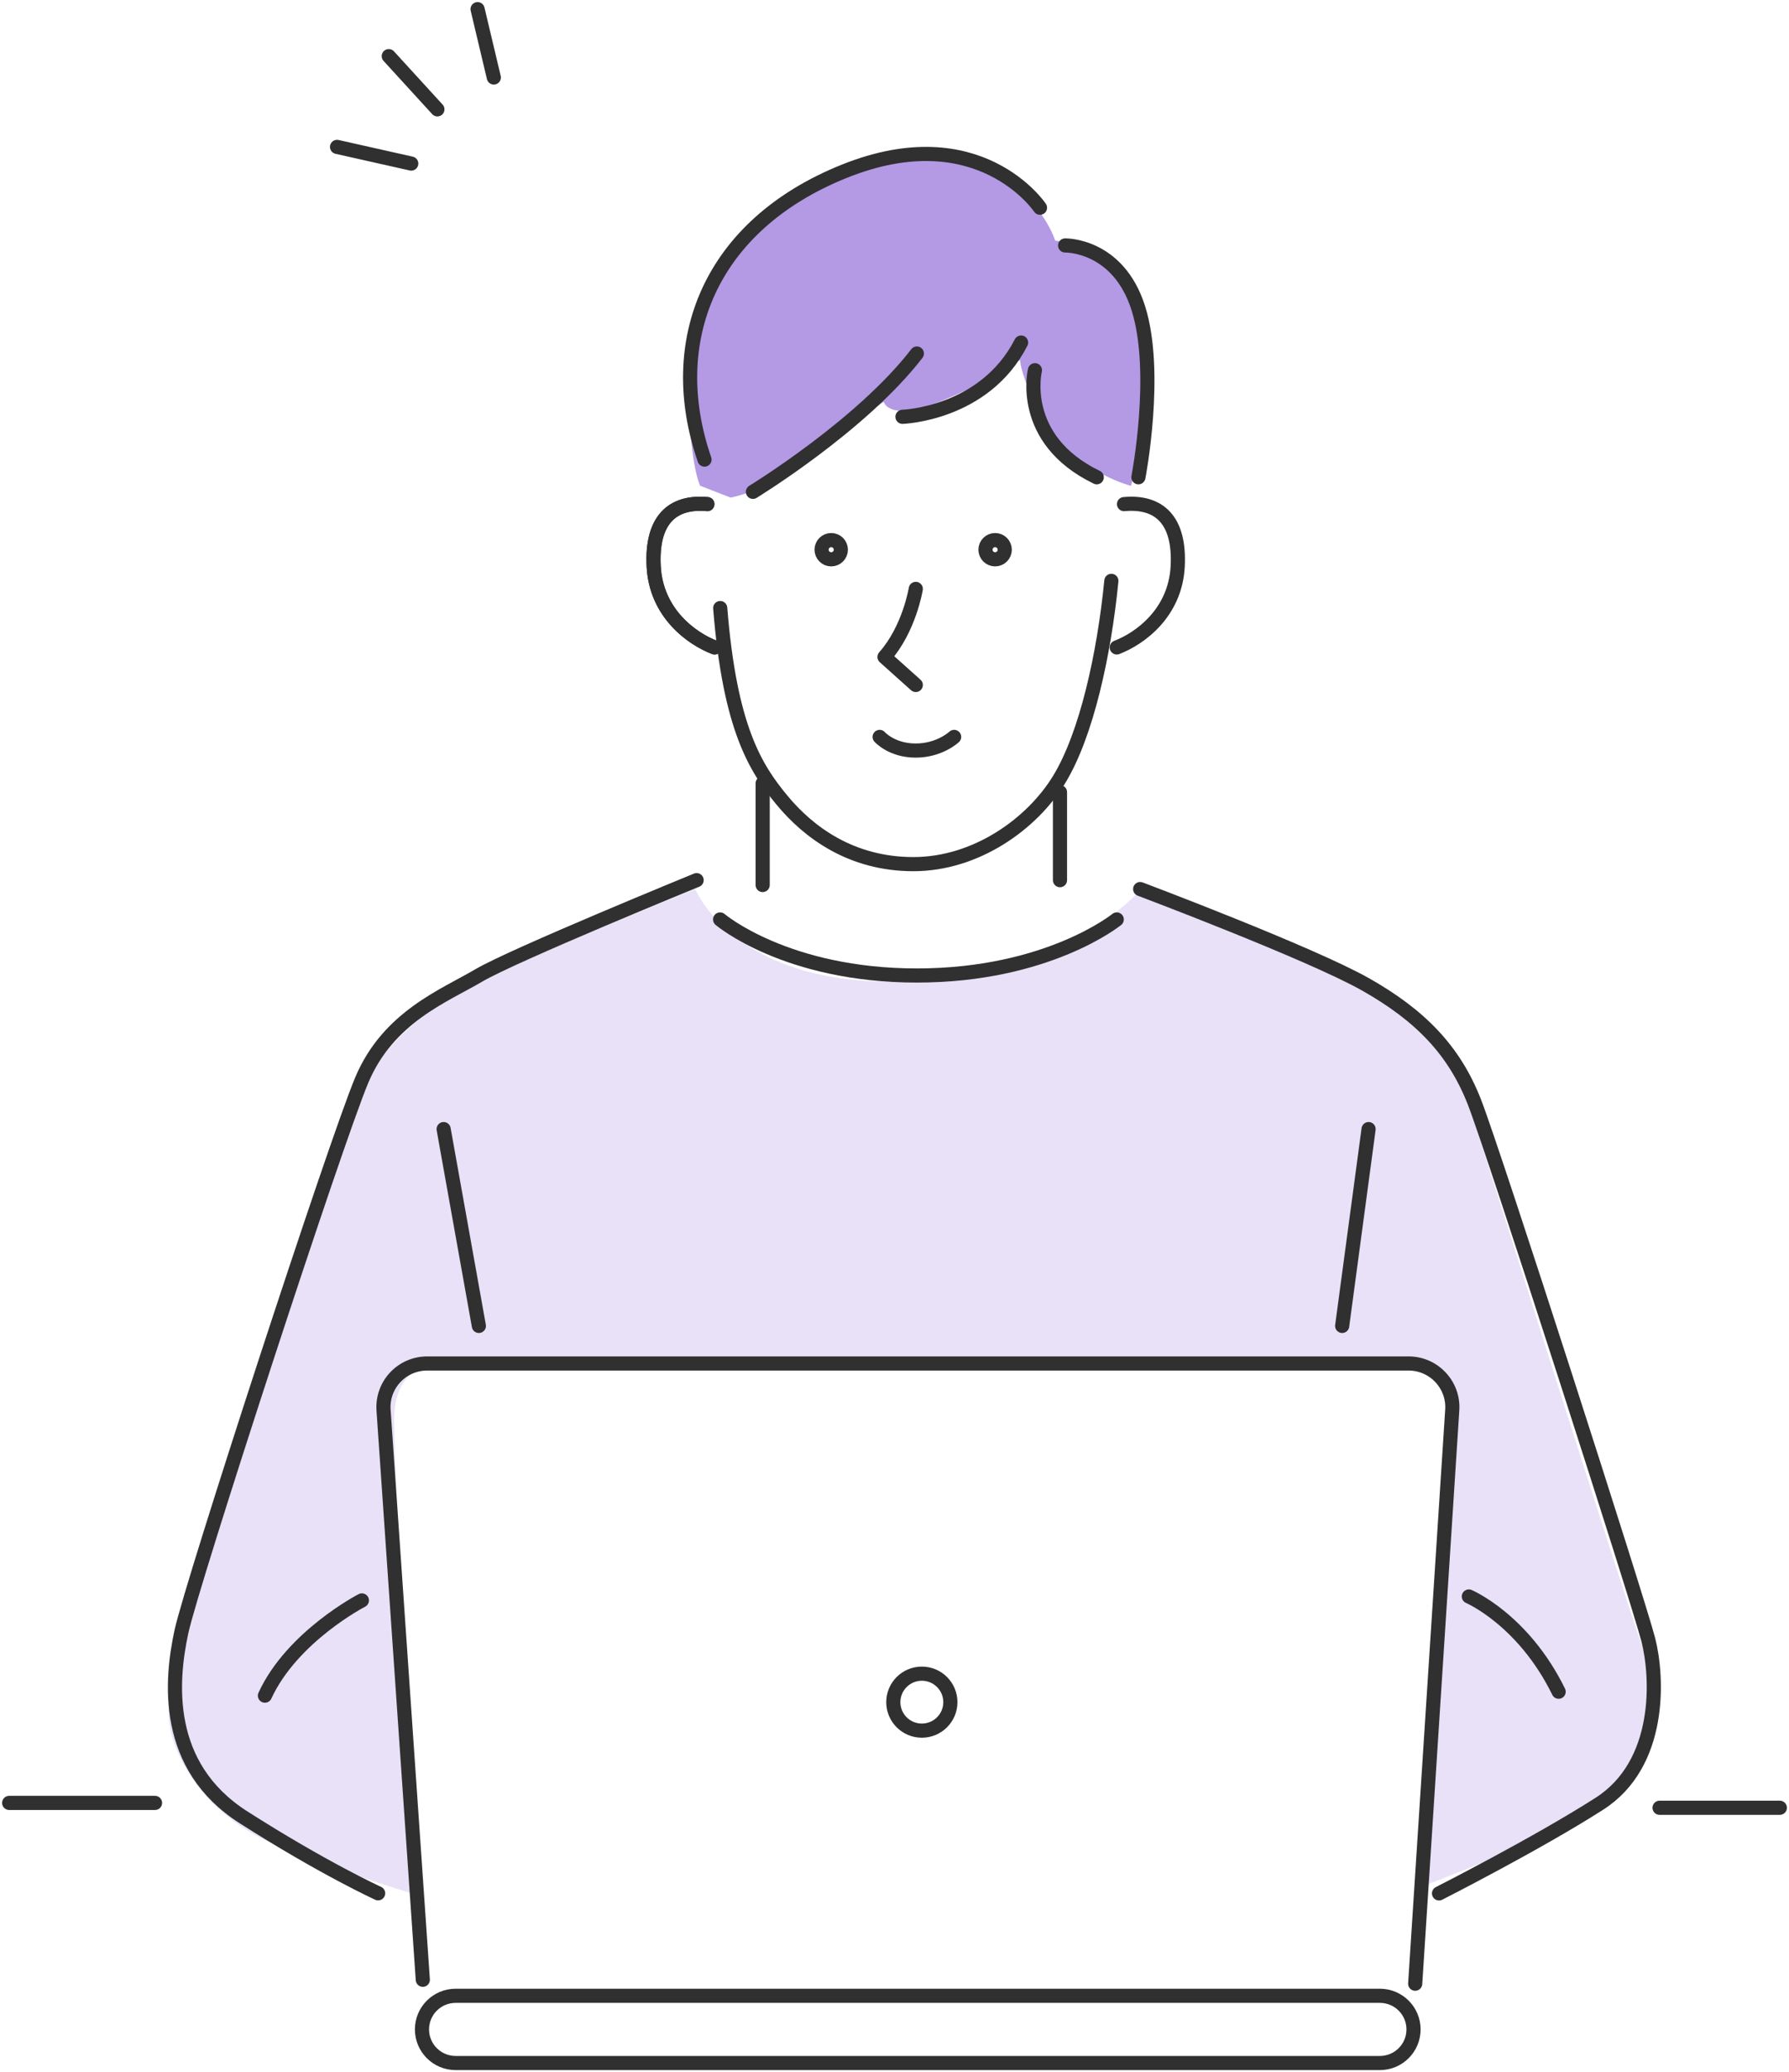 <svg width="253" height="293" viewBox="0 0 253 293" fill="none" xmlns="http://www.w3.org/2000/svg">
<g clip-path="url(#clip0_442_613)">
<path opacity="0.3" d="M200.405 267.022C200.405 267.022 204.453 204.316 205.167 199.564C205.88 194.811 205.4 192.195 197.551 192.674C189.703 193.153 65.265 192.091 62.165 192.622C59.064 193.153 55.977 194.578 55.743 200.276C55.51 205.974 59.077 267.967 59.077 267.967C59.077 267.967 47.661 264.639 38.372 260.598C29.084 256.558 23.855 248.011 23.855 242.313C23.855 236.614 25.762 227.109 29.084 219.274C32.405 211.439 49.309 156.336 52.643 151.35C55.977 146.364 60.491 142.557 67.393 138.995C74.295 135.434 98.321 125.695 98.321 125.695C98.321 125.695 103.795 139.474 127.588 138.762C151.38 138.05 161.37 125.695 161.37 125.695C161.37 125.695 184.682 136.146 190.403 138.762C196.124 141.378 203.96 144.227 206.814 153.254C209.668 162.28 229.893 226.41 232.267 232.82C234.641 239.23 234.408 250.394 227.506 254.913C220.604 259.433 200.379 267.022 200.379 267.022H200.405Z" fill="#B499E5"/>
<path d="M103.327 70.359C103.327 70.359 109.749 69.168 115.703 63.949C121.658 58.73 124.979 56.826 124.979 56.826C124.979 56.826 125.692 59.675 132.828 56.826C139.963 53.977 144.244 50.882 144.244 50.882C144.244 50.882 144.477 54.443 148.525 60.62C152.573 66.798 159.941 68.701 159.941 68.701C159.941 68.701 162.562 59.908 161.602 50.882C160.642 41.855 157.321 34.966 149.226 34.021C149.226 34.021 144.944 20.19 125.913 22.236C106.882 24.282 97.359 40.431 97.359 53.019C97.359 65.606 99.02 68.689 99.02 68.689L103.301 70.346L103.327 70.359Z" fill="#B499E5"/>
<path d="M127.629 58.936C127.629 58.936 139.227 58.574 144.403 48.434" stroke="#303030" stroke-width="2" stroke-linecap="round" stroke-linejoin="round"/>
<path d="M146.36 52.346C146.36 52.346 143.973 62.097 155.103 67.485" stroke="#303030" stroke-width="2" stroke-linecap="round" stroke-linejoin="round"/>
<path d="M160.994 67.484C160.994 67.484 163.848 52.708 160.994 43.617C158.14 34.526 150.629 34.707 150.629 34.707" stroke="#303030" stroke-width="2" stroke-linecap="round" stroke-linejoin="round"/>
<path d="M147.075 29.372C147.075 29.372 138.512 16.551 119.429 24.204C100.346 31.858 93.859 48.266 99.632 64.985" stroke="#303030" stroke-width="2" stroke-linecap="round" stroke-linejoin="round"/>
<path d="M100.035 71.279C95.054 70.826 92.096 73.545 92.446 80.111C92.796 86.677 97.778 90.29 101.06 91.546" stroke="#303030" stroke-width="2" stroke-linecap="round" stroke-linejoin="round"/>
<path d="M100.035 71.279C95.054 70.826 92.096 73.545 92.446 80.111C92.796 86.677 97.778 90.29 101.06 91.546" stroke="#303030" stroke-width="2" stroke-linecap="round" stroke-linejoin="round"/>
<path d="M158.958 71.279C163.94 70.826 166.898 73.545 166.548 80.111C166.197 86.677 161.216 90.29 157.934 91.546" stroke="#303030" stroke-width="2" stroke-linecap="round" stroke-linejoin="round"/>
<path d="M157.169 82.131C156.144 92.543 153.653 103.861 149.8 110.194C145.947 116.527 138.007 122.186 129.173 122.186C120.338 122.186 114.319 117.653 110.582 113.134C106.846 108.614 103.214 102.955 101.852 85.977" stroke="#303030" stroke-width="2" stroke-linecap="round" stroke-linejoin="round"/>
<path d="M129.51 83.269C129.51 83.269 128.602 88.929 125.086 92.892L129.51 96.854" stroke="#303030" stroke-width="2" stroke-linecap="round" stroke-linejoin="round"/>
<path d="M124.398 104.197C124.398 104.197 126.098 106.127 129.497 106.127C132.896 106.127 134.933 104.197 134.933 104.197" stroke="#303030" stroke-width="2" stroke-linecap="round" stroke-linejoin="round"/>
<path d="M140.729 79.087C141.482 79.087 142.092 78.478 142.092 77.727C142.092 76.976 141.482 76.367 140.729 76.367C139.977 76.367 139.367 76.976 139.367 77.727C139.367 78.478 139.977 79.087 140.729 79.087Z" stroke="#303030" stroke-width="2" stroke-linecap="round" stroke-linejoin="round"/>
<path d="M117.55 79.087C118.302 79.087 118.912 78.478 118.912 77.727C118.912 76.976 118.302 76.367 117.55 76.367C116.797 76.367 116.188 76.976 116.188 77.727C116.188 78.478 116.797 79.087 117.55 79.087Z" stroke="#303030" stroke-width="2" stroke-linecap="round" stroke-linejoin="round"/>
<path d="M101.836 130.008C101.836 130.008 111.138 137.933 129.663 137.933C148.189 137.933 157.931 130.008 157.931 130.008" stroke="#303030" stroke-width="2" stroke-linecap="round" stroke-linejoin="round"/>
<path d="M149.902 124.453V112.008" stroke="#303030" stroke-width="2" stroke-linecap="round" stroke-linejoin="round"/>
<path d="M107.855 110.764V125.138" stroke="#303030" stroke-width="2" stroke-linecap="round" stroke-linejoin="round"/>
<path d="M161.242 125.709C161.242 125.709 185.268 134.761 193.091 139.177C200.914 143.593 205.675 148.566 208.503 155.805C211.331 163.045 231.738 226.527 233.1 231.849C234.462 237.172 235.033 249.384 226.185 255.043C217.338 260.703 203.508 267.722 203.508 267.722" stroke="#303030" stroke-width="2" stroke-linecap="round" stroke-linejoin="round"/>
<path d="M207.723 225.736C207.723 225.736 215.429 229.013 220.423 239.205" stroke="#303030" stroke-width="2" stroke-linecap="round" stroke-linejoin="round"/>
<path d="M193.545 159.65L189.809 187.481" stroke="#303030" stroke-width="2" stroke-linecap="round" stroke-linejoin="round"/>
<path d="M62.738 159.65L67.72 187.481" stroke="#303030" stroke-width="2" stroke-linecap="round" stroke-linejoin="round"/>
<path d="M51.177 226.293C51.177 226.293 41.318 231.382 37.465 239.761" stroke="#303030" stroke-width="2" stroke-linecap="round" stroke-linejoin="round"/>
<path d="M59.794 279.933L54.242 199.396C53.995 195.821 56.823 192.791 60.417 192.791H199.202C202.77 192.791 205.611 195.808 205.377 199.37L200.136 280.49" stroke="#303030" stroke-width="2" stroke-linecap="round" stroke-linejoin="round"/>
<path d="M130.367 244.707C132.595 244.707 134.401 242.904 134.401 240.68C134.401 238.456 132.595 236.652 130.367 236.652C128.138 236.652 126.332 238.456 126.332 240.68C126.332 242.904 128.138 244.707 130.367 244.707Z" stroke="#303030" stroke-width="2" stroke-linecap="round" stroke-linejoin="round"/>
<path d="M195.14 282.199H64.437C61.807 282.199 59.676 284.327 59.676 286.952C59.676 289.577 61.807 291.705 64.437 291.705H195.14C197.77 291.705 199.901 289.577 199.901 286.952C199.901 284.327 197.77 282.199 195.14 282.199Z" stroke="#303030" stroke-width="2" stroke-linecap="round" stroke-linejoin="round"/>
<path d="M234.695 255.613H251.703" stroke="#303030" stroke-width="2" stroke-linecap="round" stroke-linejoin="round"/>
<path d="M21.924 254.926H1.297" stroke="#303030" stroke-width="2" stroke-linecap="round" stroke-linejoin="round"/>
<path d="M98.516 124.451C98.516 124.451 72.596 135.045 67.718 137.919C62.84 140.794 54.914 143.799 51.164 152.709C47.415 161.618 27.164 223.767 25.659 230.708C24.155 237.65 23.091 249.719 34.429 256.958C45.768 264.198 53.474 267.707 53.474 267.707" stroke="#303030" stroke-width="2" stroke-linecap="round" stroke-linejoin="round"/>
<path d="M106.48 69.543C106.48 69.543 121.815 60.18 129.663 49.988" stroke="#303030" stroke-width="2" stroke-linecap="round" stroke-linejoin="round"/>
<path d="M47.664 20.771L58.159 23.128" stroke="#303030" stroke-width="2" stroke-linecap="round" stroke-linejoin="round"/>
<path d="M54.98 7.938L61.856 15.462" stroke="#303030" stroke-width="2" stroke-linecap="round" stroke-linejoin="round"/>
<path d="M67.539 1.295L69.835 10.956" stroke="#303030" stroke-width="2" stroke-linecap="round" stroke-linejoin="round"/>
</g>
<defs>
<clipPath id="clip0_442_613">
<rect width="253" height="293" fill="white"/>
</clipPath>
</defs>
</svg>
